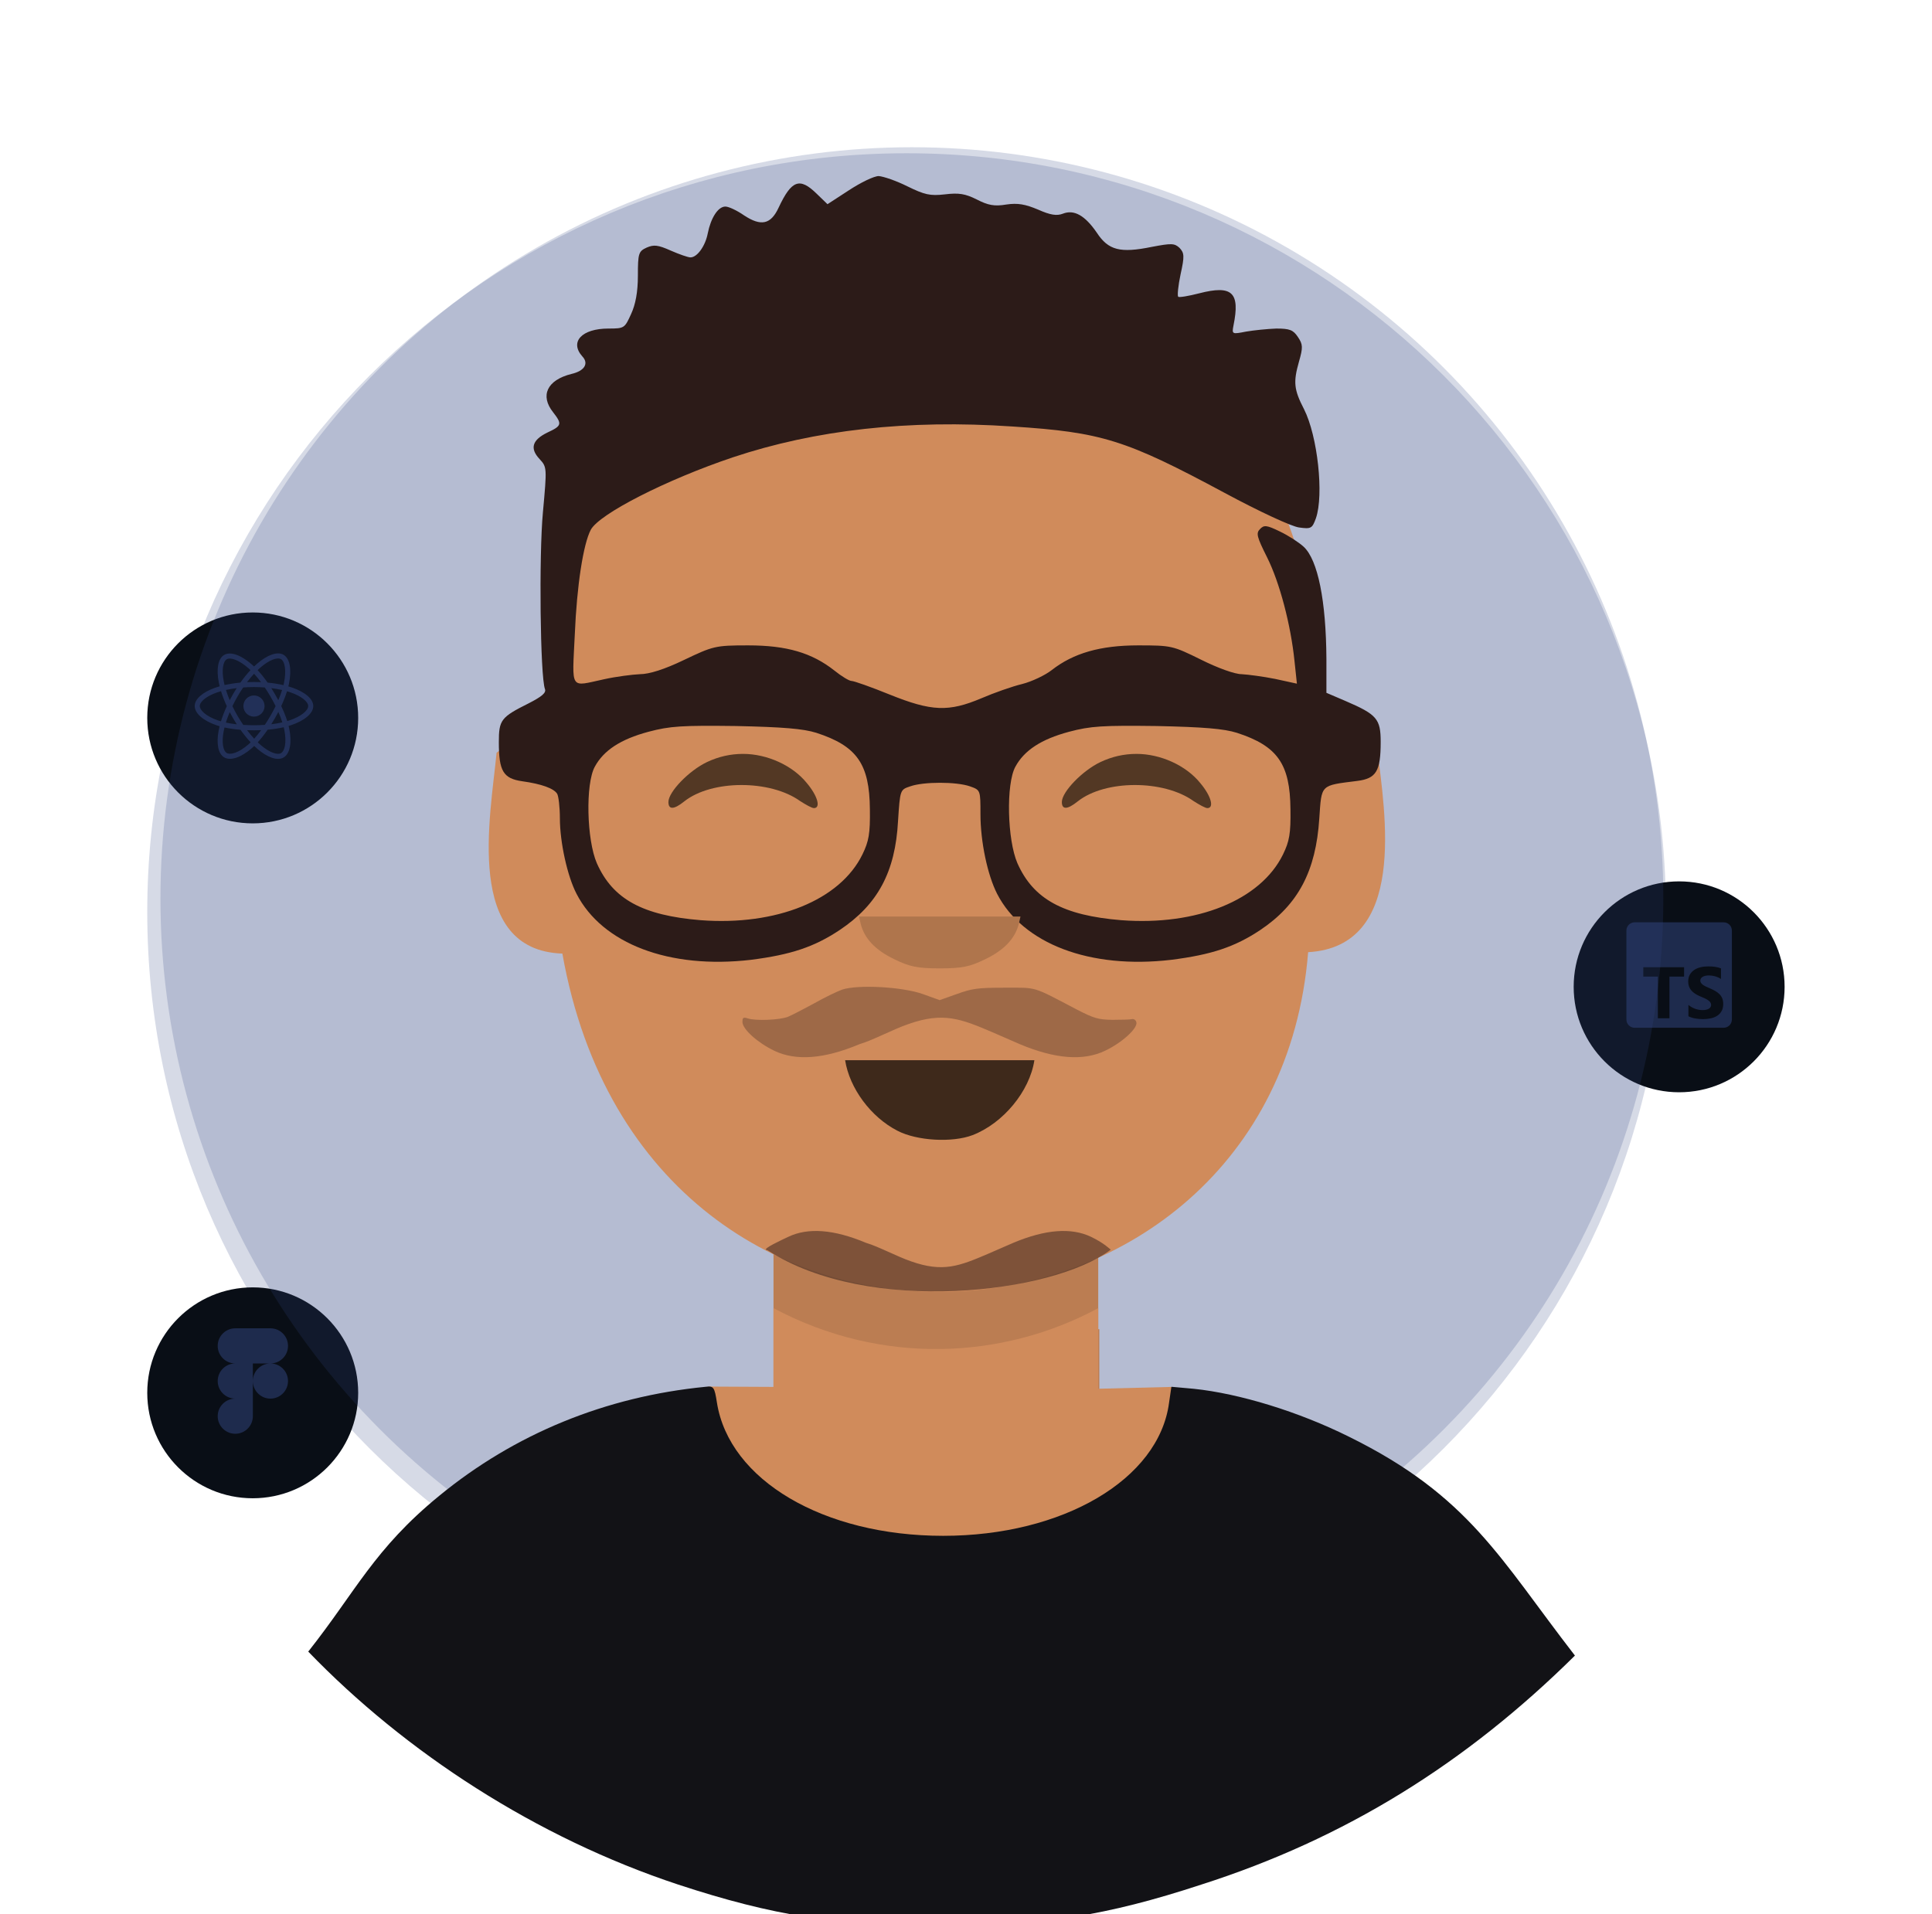 <svg width="656" height="650" viewBox="0 0 656 650" fill="none" xmlns="http://www.w3.org/2000/svg">
<path d="M565.667 309.713C565.667 167.408 450.231 52.046 307.834 52.046C165.436 52.046 50 167.408 50 309.713C50 452.018 165.436 567.379 307.834 567.379C450.231 567.379 565.667 452.018 565.667 309.713Z" fill="#354985" fill-opacity="0.2"/>
<g filter="url(#filter0_d_21_4106)">
<circle cx="570.143" cy="331.11" r="35.81" fill="#090E16"/>
</g>
<g clip-path="url(#clip0_21_4106)">
<path fill-rule="evenodd" clip-rule="evenodd" d="M585.251 313.205H555.036C553.491 313.205 552.238 314.458 552.238 316.003V346.218C552.238 347.763 553.491 349.015 555.036 349.015H585.251C586.796 349.015 588.049 347.763 588.049 346.218V316.003C588.049 314.458 586.796 313.205 585.251 313.205ZM573.293 345.112V341.248C573.994 341.836 574.755 342.277 575.577 342.57C576.399 342.864 577.229 343.011 578.066 343.011C578.558 343.011 578.987 342.967 579.353 342.878C579.72 342.79 580.026 342.667 580.272 342.51C580.517 342.353 580.701 342.168 580.821 341.955C580.942 341.741 581.003 341.51 581.003 341.26C581.003 340.922 580.906 340.621 580.713 340.355C580.519 340.089 580.256 339.844 579.921 339.618C579.587 339.393 579.19 339.176 578.731 338.967C578.272 338.757 577.776 338.544 577.245 338.327C575.891 337.763 574.882 337.075 574.218 336.262C573.553 335.449 573.221 334.467 573.221 333.316C573.221 332.415 573.402 331.64 573.765 330.992C574.127 330.344 574.621 329.811 575.245 329.392C575.869 328.974 576.592 328.666 577.414 328.469C578.236 328.271 579.106 328.173 580.024 328.173C580.926 328.173 581.726 328.227 582.423 328.336C583.119 328.444 583.762 328.611 584.35 328.837V332.447C584.06 332.246 583.744 332.068 583.401 331.916C583.059 331.763 582.706 331.636 582.344 331.535C581.981 331.434 581.621 331.36 581.262 331.312C580.904 331.264 580.564 331.239 580.241 331.239C579.798 331.239 579.396 331.282 579.033 331.366C578.671 331.451 578.364 331.569 578.115 331.722C577.865 331.875 577.672 332.058 577.535 332.272C577.398 332.485 577.329 332.724 577.329 332.99C577.329 333.28 577.406 333.539 577.559 333.769C577.712 333.998 577.929 334.216 578.211 334.421C578.493 334.626 578.836 334.827 579.238 335.024C579.641 335.222 580.096 335.425 580.604 335.634C581.297 335.924 581.919 336.232 582.471 336.558C583.023 336.884 583.496 337.252 583.891 337.663C584.285 338.073 584.587 338.542 584.797 339.069C585.006 339.596 585.111 340.21 585.111 340.91C585.111 341.876 584.928 342.687 584.561 343.343C584.195 343.999 583.697 344.53 583.069 344.937C582.441 345.343 581.71 345.635 580.876 345.812C580.042 345.989 579.162 346.078 578.236 346.078C577.285 346.078 576.381 345.997 575.523 345.836C574.665 345.675 573.922 345.434 573.293 345.112ZM571.822 331.634H566.854V345.798H562.918V331.634H557.974V328.452H571.822V331.634Z" fill="#354985" fill-opacity="0.5"/>
</g>
<g filter="url(#filter1_d_21_4106)">
<circle cx="85.81" cy="239.794" r="35.81" fill="#090E16"/>
</g>
<path d="M99.207 233.496C98.79 233.352 98.357 233.216 97.912 233.088C97.985 232.789 98.052 232.494 98.112 232.204C99.093 227.443 98.451 223.608 96.262 222.345C94.162 221.134 90.728 222.396 87.26 225.415C86.927 225.705 86.592 226.012 86.258 226.334C86.035 226.121 85.813 225.915 85.591 225.718C81.956 222.491 78.313 221.131 76.125 222.397C74.028 223.612 73.406 227.217 74.289 231.729C74.375 232.165 74.474 232.61 74.587 233.063C74.071 233.209 73.573 233.365 73.097 233.531C68.836 235.017 66.115 237.345 66.115 239.76C66.115 242.255 69.036 244.757 73.475 246.274C73.825 246.393 74.188 246.507 74.563 246.614C74.441 247.103 74.335 247.583 74.247 248.051C73.405 252.484 74.062 256.005 76.154 257.211C78.315 258.458 81.942 257.177 85.474 254.09C85.753 253.846 86.033 253.587 86.313 253.316C86.677 253.666 87.04 253.997 87.401 254.308C90.822 257.252 94.201 258.441 96.291 257.231C98.45 255.981 99.151 252.199 98.24 247.598C98.171 247.246 98.09 246.887 97.999 246.522C98.254 246.447 98.504 246.369 98.747 246.288C103.362 244.759 106.364 242.288 106.364 239.76C106.364 237.336 103.554 234.992 99.207 233.496ZM98.207 244.656C97.987 244.729 97.761 244.799 97.531 244.868C97.021 243.255 96.334 241.54 95.492 239.769C96.295 238.039 96.956 236.346 97.451 234.744C97.863 234.863 98.263 234.989 98.648 235.122C102.372 236.404 104.644 238.3 104.644 239.76C104.644 241.316 102.191 243.336 98.207 244.656ZM96.553 247.932C96.956 249.966 97.014 251.806 96.747 253.244C96.507 254.536 96.025 255.398 95.429 255.743C94.161 256.477 91.448 255.522 88.523 253.005C88.187 252.716 87.85 252.408 87.511 252.082C88.645 250.842 89.778 249.4 90.885 247.798C92.83 247.626 94.669 247.344 96.336 246.958C96.418 247.289 96.491 247.614 96.553 247.932ZM79.836 255.616C78.597 256.053 77.61 256.066 77.013 255.722C75.744 254.99 75.216 252.163 75.936 248.371C76.019 247.937 76.117 247.491 76.23 247.035C77.879 247.4 79.703 247.662 81.654 247.82C82.767 249.387 83.934 250.828 85.109 252.089C84.852 252.337 84.596 252.573 84.342 252.795C82.78 254.16 81.216 255.129 79.836 255.616ZM74.031 244.647C72.068 243.976 70.447 243.104 69.336 242.153C68.338 241.298 67.834 240.449 67.834 239.76C67.834 238.295 70.019 236.425 73.663 235.155C74.105 235.001 74.568 234.855 75.049 234.719C75.552 236.357 76.213 238.07 77.01 239.802C76.203 241.56 75.533 243.3 75.024 244.958C74.682 244.859 74.35 244.756 74.031 244.647ZM75.977 231.399C75.22 227.533 75.723 224.617 76.987 223.886C78.333 223.106 81.311 224.217 84.449 227.004C84.65 227.182 84.851 227.369 85.053 227.561C83.884 228.817 82.728 230.247 81.624 231.804C79.731 231.98 77.919 232.262 76.253 232.639C76.149 232.218 76.056 231.804 75.977 231.399ZM93.338 235.686C92.94 234.998 92.531 234.327 92.114 233.673C93.399 233.836 94.629 234.051 95.784 234.315C95.438 235.427 95.005 236.589 94.496 237.781C94.131 237.087 93.745 236.389 93.338 235.686ZM86.258 228.79C87.051 229.649 87.846 230.609 88.627 231.65C87.84 231.612 87.043 231.593 86.239 231.593C85.443 231.593 84.652 231.612 83.87 231.648C84.652 230.617 85.453 229.659 86.258 228.79ZM79.133 235.698C78.735 236.388 78.356 237.083 77.997 237.779C77.496 236.592 77.068 235.424 76.718 234.297C77.866 234.04 79.091 233.83 80.367 233.67C79.944 234.33 79.532 235.006 79.133 235.698V235.698ZM80.403 245.973C79.085 245.826 77.842 245.627 76.694 245.377C77.05 244.229 77.487 243.036 77.999 241.823C78.359 242.519 78.74 243.215 79.14 243.906H79.14C79.547 244.61 79.97 245.3 80.403 245.973ZM86.306 250.852C85.491 249.972 84.678 249 83.884 247.953C84.655 247.984 85.441 247.999 86.239 247.999C87.059 247.999 87.871 247.981 88.669 247.945C87.885 249.01 87.094 249.984 86.306 250.852ZM94.513 241.761C95.051 242.988 95.504 244.174 95.864 245.302C94.697 245.568 93.437 245.783 92.11 245.942C92.528 245.28 92.94 244.597 93.345 243.894C93.755 243.183 94.144 242.471 94.513 241.761ZM91.856 243.035C91.227 244.126 90.581 245.167 89.925 246.15C88.731 246.236 87.497 246.28 86.239 246.28C84.987 246.28 83.768 246.241 82.595 246.165C81.913 245.169 81.253 244.124 80.628 243.044H80.628C80.004 241.968 79.43 240.881 78.91 239.802C79.43 238.719 80.003 237.632 80.623 236.557L80.623 236.557C81.244 235.479 81.898 234.44 82.574 233.45C83.771 233.36 84.999 233.312 86.239 233.312H86.239C87.485 233.312 88.714 233.36 89.911 233.451C90.576 234.434 91.226 235.47 91.85 236.548C92.481 237.638 93.061 238.718 93.585 239.777C93.063 240.855 92.484 241.945 91.856 243.035ZM95.403 223.834C96.751 224.612 97.275 227.746 96.428 231.857C96.374 232.119 96.313 232.386 96.247 232.657C94.577 232.272 92.764 231.985 90.865 231.807C89.76 230.232 88.613 228.8 87.463 227.561C87.772 227.263 88.081 226.979 88.389 226.712C91.36 224.126 94.137 223.105 95.403 223.834ZM86.239 236.166C88.224 236.166 89.833 237.775 89.833 239.76C89.833 241.745 88.224 243.354 86.239 243.354C84.254 243.354 82.645 241.745 82.645 239.76C82.645 237.775 84.254 236.166 86.239 236.166Z" fill="#354985" fill-opacity="0.5"/>
<g filter="url(#filter2_d_21_4106)">
<circle cx="85.81" cy="468.98" r="35.81" fill="#090E16"/>
</g>
<g clip-path="url(#clip1_21_4106)">
<path fill-rule="evenodd" clip-rule="evenodd" d="M79.888 451.074C76.594 451.074 73.92 453.748 73.92 457.043C73.92 460.337 76.594 463.011 79.888 463.011C76.594 463.011 73.92 465.685 73.92 468.98C73.92 472.274 76.594 474.948 79.888 474.948C76.594 474.948 73.92 477.622 73.92 480.916C73.92 484.211 76.594 486.885 79.888 486.885C83.183 486.885 85.857 484.211 85.857 480.916L85.857 468.98C85.857 472.274 88.531 474.948 91.825 474.948C95.12 474.948 97.794 472.274 97.794 468.98C97.794 465.685 95.12 463.011 91.825 463.011C95.12 463.011 97.794 460.337 97.794 457.043C97.794 453.748 95.12 451.074 91.825 451.074H79.888ZM91.825 463.011H85.857L85.857 468.98C85.857 465.685 88.531 463.011 91.825 463.011Z" fill="#354985" fill-opacity="0.5"/>
</g>
<g filter="url(#filter3_f_21_4106)">
<circle cx="309.624" cy="305.148" r="255.148" fill="#354985" fill-opacity="0.2"/>
</g>
<g filter="url(#filter4_i_21_4106)">
<path fill-rule="evenodd" clip-rule="evenodd" d="M262.636 404.465C299.391 424.056 340.608 421.88 372.901 404.463V447.383L373.266 447.373V472.572H262.636V404.465Z" fill="#BB7D52"/>
<path fill-rule="evenodd" clip-rule="evenodd" d="M262.635 440.226C299.39 459.819 340.608 457.642 372.901 440.226V467.595L397.734 466.977L398.042 466.988C398.042 532.959 240.326 542.834 240.326 466.889L240.942 466.861L262.635 466.972V440.226Z" fill="#D08B5B"/>
<path fill-rule="evenodd" clip-rule="evenodd" d="M198.067 169.098C285.781 113.249 397.996 133.109 435.909 169.937C446.87 196.314 447.645 221.755 444.42 249.065C451.825 243.751 460.631 244.967 467.569 249.916C470.38 272.577 477.909 317.405 444.169 319.35C432.554 463.956 219.72 481.955 190.95 319.823C157.51 318.669 166.527 273.364 168.616 251.608C176.639 245.504 185.801 248.576 191.487 251.307L198.067 169.098Z" fill="#D08B5B"/>
<g filter="url(#filter5_d_21_4106)">
<path fill-rule="evenodd" clip-rule="evenodd" d="M288.225 56.623L280.97 61.341L277.284 57.773C271.526 52.135 268.762 53.171 264.386 62.491C261.737 68.245 258.398 68.935 252.64 65.138C250.336 63.527 247.457 62.146 246.306 62.146C243.772 62.146 241.354 66.058 240.317 71.236C239.511 75.494 236.748 79.406 234.444 79.406C233.638 79.406 230.643 78.37 227.765 77.104C223.388 75.148 222.006 75.033 219.588 76.069C216.824 77.335 216.593 78.025 216.593 85.62C216.593 91.143 215.787 95.401 214.29 98.623C212.102 103.455 211.987 103.57 206.574 103.57C197.591 103.57 193.33 108.058 197.706 113.006C200.01 115.422 198.512 117.954 194.022 118.99C185.729 121.061 183.311 126.354 187.803 131.992C190.912 136.019 190.797 136.595 185.845 138.896C180.662 141.428 179.857 144.305 183.196 147.872C185.729 150.634 185.729 150.748 184.347 165.938C182.966 180.666 183.426 221.745 185.039 226.003C185.5 227.269 184.002 228.535 179.511 230.836C170.067 235.554 169.377 236.474 169.377 244.069C169.377 253.85 170.874 256.381 177.323 257.302C183.887 258.222 188.033 259.718 189.185 261.559C189.645 262.365 190.106 266.047 190.106 269.844C190.106 278.014 192.64 289.521 195.749 295.504C204.502 312.535 227.304 321.164 254.944 317.943C268.533 316.217 276.479 313.57 285.116 307.817C298.015 299.187 304.003 288.14 304.925 270.765C305.616 260.178 305.616 260.178 309.071 259.028C313.562 257.417 324.733 257.417 329.339 259.028C332.91 260.294 332.91 260.294 332.91 268.464C332.91 277.9 335.328 289.176 338.553 295.505C347.305 312.535 370.107 321.165 397.632 317.944C411.336 316.217 419.282 313.571 427.92 307.818C440.818 299.188 446.807 287.796 447.958 269.96C448.764 258.223 448.189 258.799 460.857 257.187C467.306 256.382 468.803 253.85 468.803 243.955C468.803 236.13 467.536 234.634 456.826 230.032L450.377 227.27V215.763C450.261 196.086 447.498 182.163 442.66 177.675C441.048 176.18 437.478 173.878 434.599 172.497C430.108 170.311 429.187 170.196 427.805 171.692C426.423 173.073 426.768 174.339 430.223 181.243C434.484 189.758 438.284 204.141 439.551 216.569L440.357 224.163L432.987 222.552C428.956 221.747 423.774 221.057 421.585 220.941C419.282 220.941 413.524 218.87 407.766 215.994C398.207 211.276 397.747 211.16 386.461 211.16C373.562 211.16 364.464 213.807 357.094 219.56C354.906 221.287 350.299 223.473 347.075 224.279C343.735 225.084 337.516 227.27 333.255 229.111C322.084 233.829 316.326 233.599 302.045 227.845C295.827 225.314 289.953 223.243 289.147 223.243C288.341 223.243 285.692 221.632 283.274 219.676C275.673 213.692 267.151 211.16 254.022 211.16C242.851 211.16 242.16 211.391 232.256 216.108C225.576 219.33 220.394 220.941 217.285 220.941C214.751 221.057 209.223 221.747 205.078 222.667C193.331 225.199 194.252 226.695 195.173 207.363C195.864 190.794 198.052 176.756 200.586 171.922C203.465 166.514 226.267 154.892 248.84 147.298C276.825 137.977 308.264 134.41 343.735 136.827C374.138 138.783 382.2 141.314 415.828 159.38C427.574 165.709 438.515 170.771 441.048 171.117C445.195 171.692 445.54 171.462 446.806 168.009C449.571 160.07 447.382 140.048 442.776 130.958C439.321 124.284 439.091 121.752 441.048 114.848C442.43 110.015 442.43 108.979 440.703 106.448C439.091 104.032 437.939 103.572 433.333 103.572C430.338 103.687 425.732 104.147 423.083 104.607C418.361 105.528 418.246 105.528 418.822 102.536C421.125 91.26 418.361 88.728 407.19 91.604C403.62 92.525 400.28 93.1 400.05 92.755C399.705 92.41 400.05 88.958 400.856 85.161C402.238 78.947 402.123 77.912 400.511 76.185C398.783 74.575 397.747 74.575 391.067 75.841C380.357 78.027 376.326 76.991 372.41 71.007C368.38 65.139 364.694 63.068 360.894 64.563C358.821 65.369 356.633 65.024 352.487 63.183C348.11 61.342 345.577 60.881 341.662 61.456C337.631 62.147 335.443 61.687 331.643 59.731C327.727 57.775 325.539 57.429 320.817 58.004C315.75 58.58 313.907 58.119 308.034 55.243C304.349 53.402 299.973 51.906 298.36 51.791C296.748 51.791 292.256 53.977 288.226 56.624L288.225 56.623ZM277.169 240.847C290.989 245.335 295.25 251.434 295.365 266.853C295.481 275.022 295.02 277.669 292.832 282.156C285.231 297.691 263.58 306.436 237.898 304.48C218.206 302.869 208.071 297.346 202.659 285.148C199.204 277.209 198.743 258.222 201.967 252.354C204.962 246.83 210.72 243.033 220.163 240.502C227.534 238.546 231.565 238.315 249.991 238.546C265.883 238.891 272.793 239.466 277.169 240.847ZM419.972 240.847C433.792 245.335 438.053 251.434 438.168 266.853C438.284 275.022 437.823 277.669 435.635 282.156C428.034 297.691 406.383 306.436 380.701 304.48C361.009 302.869 350.874 297.346 345.462 285.148C342.007 277.209 341.546 258.222 344.771 252.354C347.765 246.83 353.523 243.033 362.966 240.502C370.337 238.546 374.368 238.315 392.794 238.546C408.686 238.891 415.596 239.466 419.972 240.847Z" fill="#2C1B18"/>
</g>
<path fill-rule="evenodd" clip-rule="evenodd" d="M240.087 254.771C233.983 257.647 226.957 264.896 226.957 268.349C226.957 270.995 228.8 270.995 232.37 268.118C241.698 260.754 261.507 260.754 271.641 268.003C273.599 269.269 275.672 270.419 276.363 270.419C278.781 270.419 277.63 266.277 273.945 261.904C269.108 255.921 260.471 252.009 252.294 252.009C248.033 252.009 244.002 252.929 240.087 254.77V254.771Z" fill="#533824"/>
<path fill-rule="evenodd" clip-rule="evenodd" d="M373.677 254.771C367.573 257.647 360.548 264.896 360.548 268.349C360.548 270.995 362.391 270.995 365.961 268.118C375.289 260.754 395.097 260.754 405.232 268.003C407.189 269.269 409.262 270.419 409.954 270.419C412.372 270.419 411.22 266.277 407.535 261.904C402.698 255.921 394.061 252.009 385.884 252.009C381.623 252.009 377.593 252.929 373.677 254.77L373.677 254.771Z" fill="#533824"/>
<path fill-rule="evenodd" clip-rule="evenodd" d="M292.256 309.773C293.523 314.721 297.208 318.634 303.657 321.741C308.84 324.272 311.488 324.847 319.089 324.847C326.69 324.847 329.339 324.272 334.521 321.741C340.97 318.634 344.655 314.722 345.922 309.773L346.498 307.242H319.089H291.68L292.256 309.773Z" fill="#AF754C"/>
<path fill-rule="evenodd" clip-rule="evenodd" d="M286.958 356.03C288.456 365.581 295.711 375.362 304.694 379.965C311.258 383.417 323.35 384.107 330.26 381.461C340.625 377.434 349.608 366.617 351.22 356.03H286.958Z" fill="#3E291B"/>
<path fill-rule="evenodd" clip-rule="evenodd" d="M285.974 332.044C284.22 332.682 279.915 334.752 276.407 336.744C272.899 338.655 268.913 340.727 267.558 341.284C264.768 342.399 256.557 342.718 253.926 341.842C252.411 341.363 252.092 341.523 252.092 343.036C252.092 345.505 257.275 350.125 262.935 352.835C270.269 356.339 279.835 355.622 291.794 350.604C296.41 349.244 303.087 345.603 308.455 343.753C320.283 339.575 326.325 341.973 336.996 346.542L346.323 350.604C358.282 355.622 367.848 356.339 375.183 352.835C380.923 350.125 386.264 345.267 385.866 343.195C385.706 342.399 384.988 341.922 384.351 342.081C383.713 342.24 380.763 342.319 377.734 342.319C372.95 342.24 371.515 341.842 365.776 338.895C350.23 330.77 352.462 331.407 340.982 331.407C331.814 331.407 329.98 331.725 324.879 333.558L319.058 335.628L313.318 333.558C306.303 331.088 291.395 330.292 285.974 332.044Z" fill="#2C1B18" fill-opacity="0.302"/>
<path fill-rule="evenodd" clip-rule="evenodd" d="M239.624 466.93C205.652 470.236 174.789 482.889 149.107 503.977C127.008 522.046 120.843 536.407 104.663 556.86C137.629 591.033 181.958 619.988 230.298 635.98C262.543 646.58 284.54 650 319.089 650C353.639 650 375.634 646.58 407.881 635.98C456.649 620.396 497.728 594.859 534.759 558.205C509.396 525.495 498.957 504.057 458.091 483.914C440.932 475.365 420.778 469.21 405.346 467.614L398.079 466.959L397.733 466.952L396.939 472.402C393.485 498.392 360.895 517.542 320.241 517.542C279.589 517.542 247.573 498.619 243.426 472.288C242.621 467.045 242.274 466.588 239.626 466.93H239.624Z" fill="#121216"/>
<path fill-rule="evenodd" clip-rule="evenodd" d="M260.698 420.613L260.218 420.462C258.905 420.049 265.355 417.106 267.641 416.013C274.36 412.803 283.123 413.459 294.077 418.056C298.306 419.302 304.422 422.637 309.34 424.331C320.174 428.16 325.709 425.962 335.484 421.778L344.029 418.056C354.983 413.459 363.746 412.803 370.465 416.013C372.718 417.077 374.943 418.457 376.637 419.932L377.147 420.376C357.539 435.321 294.686 442.75 260.698 420.613Z" fill="#2C1B18" fill-opacity="0.502"/>
</g>
<defs>
<filter id="filter0_d_21_4106" x="484.333" y="249.3" width="171.62" height="171.62" filterUnits="userSpaceOnUse" color-interpolation-filters="sRGB">
<feFlood flood-opacity="0" result="BackgroundImageFix"/>
<feColorMatrix in="SourceAlpha" type="matrix" values="0 0 0 0 0 0 0 0 0 0 0 0 0 0 0 0 0 0 127 0" result="hardAlpha"/>
<feOffset dy="4"/>
<feGaussianBlur stdDeviation="25"/>
<feComposite in2="hardAlpha" operator="out"/>
<feColorMatrix type="matrix" values="0 0 0 0 0 0 0 0 0 0 0 0 0 0 0 0 0 0 0.5 0"/>
<feBlend mode="normal" in2="BackgroundImageFix" result="effect1_dropShadow_21_4106"/>
<feBlend mode="normal" in="SourceGraphic" in2="effect1_dropShadow_21_4106" result="shape"/>
</filter>
<filter id="filter1_d_21_4106" x="0" y="157.984" width="171.62" height="171.62" filterUnits="userSpaceOnUse" color-interpolation-filters="sRGB">
<feFlood flood-opacity="0" result="BackgroundImageFix"/>
<feColorMatrix in="SourceAlpha" type="matrix" values="0 0 0 0 0 0 0 0 0 0 0 0 0 0 0 0 0 0 127 0" result="hardAlpha"/>
<feOffset dy="4"/>
<feGaussianBlur stdDeviation="25"/>
<feComposite in2="hardAlpha" operator="out"/>
<feColorMatrix type="matrix" values="0 0 0 0 0 0 0 0 0 0 0 0 0 0 0 0 0 0 0.5 0"/>
<feBlend mode="normal" in2="BackgroundImageFix" result="effect1_dropShadow_21_4106"/>
<feBlend mode="normal" in="SourceGraphic" in2="effect1_dropShadow_21_4106" result="shape"/>
</filter>
<filter id="filter2_d_21_4106" x="0" y="387.169" width="171.62" height="171.62" filterUnits="userSpaceOnUse" color-interpolation-filters="sRGB">
<feFlood flood-opacity="0" result="BackgroundImageFix"/>
<feColorMatrix in="SourceAlpha" type="matrix" values="0 0 0 0 0 0 0 0 0 0 0 0 0 0 0 0 0 0 127 0" result="hardAlpha"/>
<feOffset dy="4"/>
<feGaussianBlur stdDeviation="25"/>
<feComposite in2="hardAlpha" operator="out"/>
<feColorMatrix type="matrix" values="0 0 0 0 0 0 0 0 0 0 0 0 0 0 0 0 0 0 0.5 0"/>
<feBlend mode="normal" in2="BackgroundImageFix" result="effect1_dropShadow_21_4106"/>
<feBlend mode="normal" in="SourceGraphic" in2="effect1_dropShadow_21_4106" result="shape"/>
</filter>
<filter id="filter3_f_21_4106" x="4.476" y="0" width="610.296" height="610.296" filterUnits="userSpaceOnUse" color-interpolation-filters="sRGB">
<feFlood flood-opacity="0" result="BackgroundImageFix"/>
<feBlend mode="normal" in="SourceGraphic" in2="BackgroundImageFix" result="shape"/>
<feGaussianBlur stdDeviation="25" result="effect1_foregroundBlur_21_4106"/>
</filter>
<filter id="filter4_i_21_4106" x="104.663" y="51.791" width="430.095" height="602.209" filterUnits="userSpaceOnUse" color-interpolation-filters="sRGB">
<feFlood flood-opacity="0" result="BackgroundImageFix"/>
<feBlend mode="normal" in="SourceGraphic" in2="BackgroundImageFix" result="shape"/>
<feColorMatrix in="SourceAlpha" type="matrix" values="0 0 0 0 0 0 0 0 0 0 0 0 0 0 0 0 0 0 127 0" result="hardAlpha"/>
<feOffset dy="4"/>
<feGaussianBlur stdDeviation="2"/>
<feComposite in2="hardAlpha" operator="arithmetic" k2="-1" k3="1"/>
<feColorMatrix type="matrix" values="0 0 0 0 0 0 0 0 0 0 0 0 0 0 0 0 0 0 0.25 0"/>
<feBlend mode="normal" in2="shape" result="effect1_innerShadow_21_4106"/>
</filter>
<filter id="filter5_d_21_4106" x="165.377" y="51.791" width="307.427" height="274.819" filterUnits="userSpaceOnUse" color-interpolation-filters="sRGB">
<feFlood flood-opacity="0" result="BackgroundImageFix"/>
<feColorMatrix in="SourceAlpha" type="matrix" values="0 0 0 0 0 0 0 0 0 0 0 0 0 0 0 0 0 0 127 0" result="hardAlpha"/>
<feOffset dy="4"/>
<feGaussianBlur stdDeviation="2"/>
<feComposite in2="hardAlpha" operator="out"/>
<feColorMatrix type="matrix" values="0 0 0 0 0 0 0 0 0 0 0 0 0 0 0 0 0 0 0.25 0"/>
<feBlend mode="normal" in2="BackgroundImageFix" result="effect1_dropShadow_21_4106"/>
<feBlend mode="normal" in="SourceGraphic" in2="effect1_dropShadow_21_4106" result="shape"/>
</filter>
<clipPath id="clip0_21_4106">
<rect width="35.81" height="35.81" fill="white" transform="translate(552.238 313.205)"/>
</clipPath>
<clipPath id="clip1_21_4106">
<rect width="35.81" height="35.81" fill="white" transform="translate(67.905 451.074)"/>
</clipPath>
</defs>
</svg>
